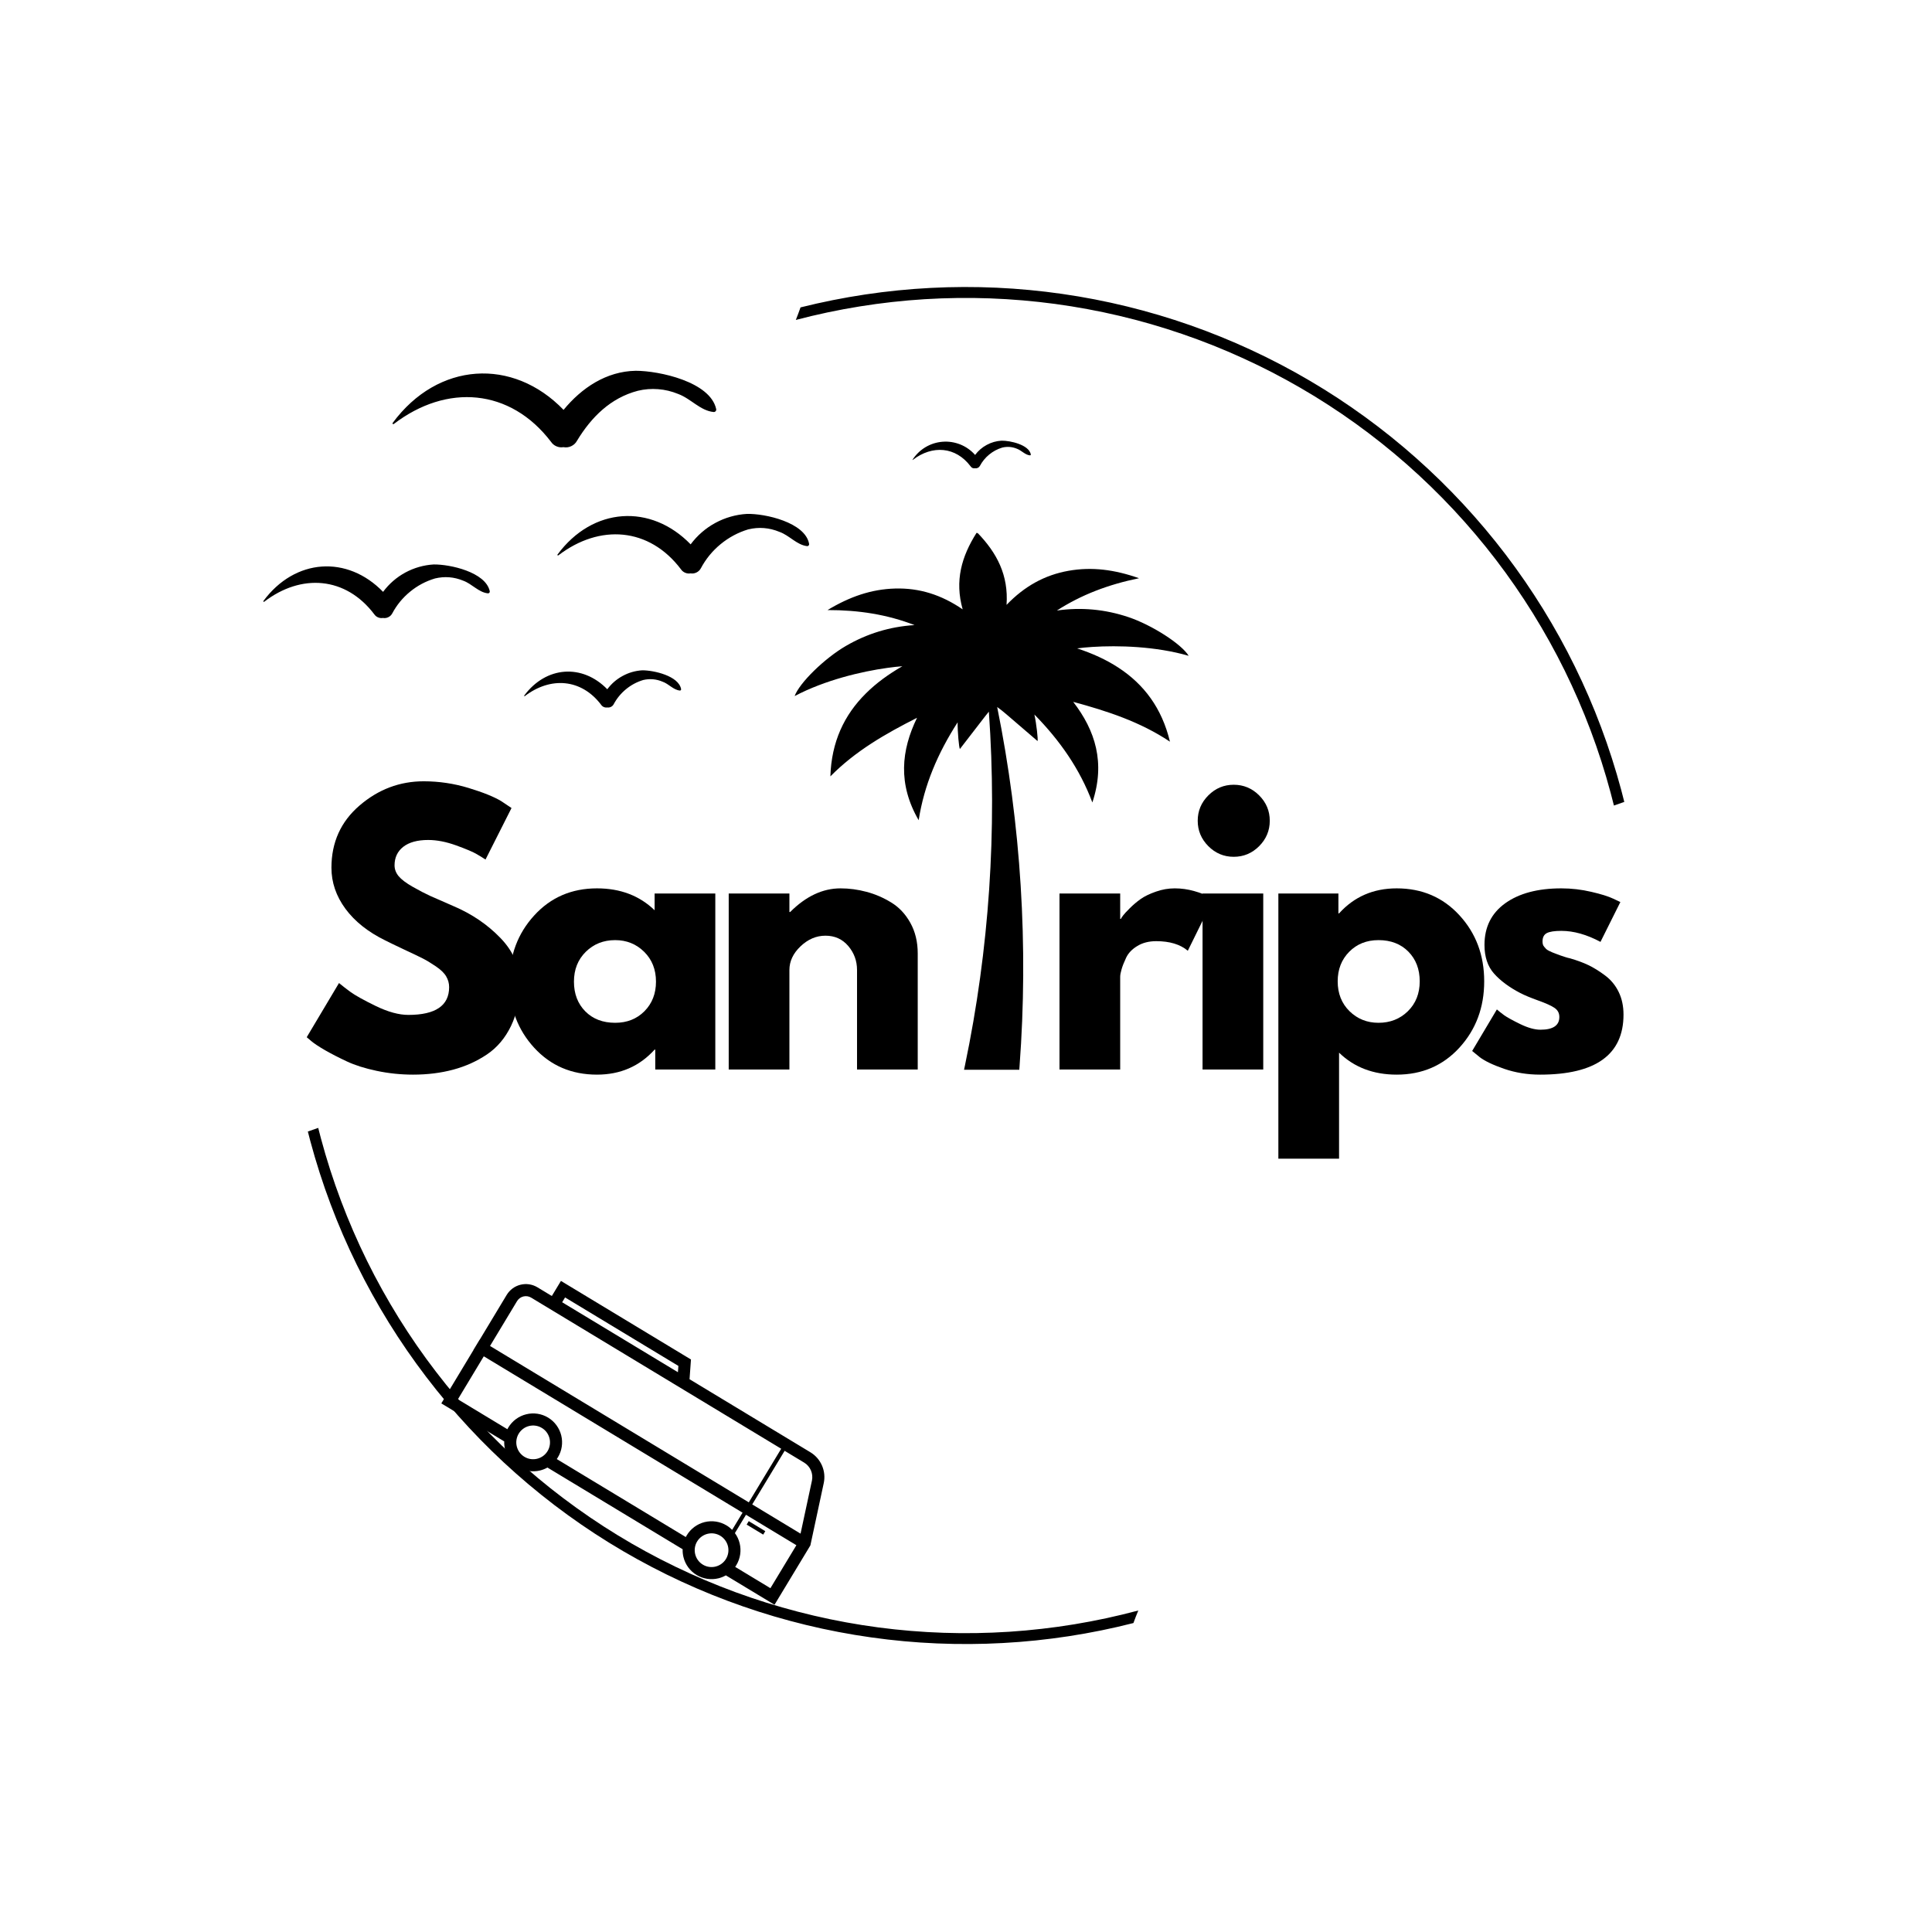 <svg xmlns="http://www.w3.org/2000/svg" xmlns:xlink="http://www.w3.org/1999/xlink" width="500" zoomAndPan="magnify" viewBox="0 0 375 375" height="500" preserveAspectRatio="xMidYMid meet" version="1.0"><defs><g/><clipPath id="4022a42558"><path d="M 59.754 55 L 315.504 55 L 315.504 320 L 59.754 320 Z M 59.754 55 " clip-rule="nonzero"/></clipPath><clipPath id="8789c4390c"><path d="M 154.23 103.395 L 230.73 103.395 L 230.73 207.645 L 154.23 207.645 Z M 154.23 103.395 " clip-rule="nonzero"/></clipPath><clipPath id="c6048c0620"><path d="M 51.102 109 L 96 109 L 96 120 L 51.102 120 Z M 51.102 109 " clip-rule="nonzero"/></clipPath><clipPath id="668a093f2b"><path d="M 101 130 L 133 130 L 133 137.52 L 101 137.52 Z M 101 130 " clip-rule="nonzero"/></clipPath><clipPath id="fe35d6df14"><path d="M 177 85 L 200.352 85 L 200.352 91 L 177 91 Z M 177 85 " clip-rule="nonzero"/></clipPath><clipPath id="6e004aa5ca"><path d="M 85 248 L 161 248 L 161 312 L 85 312 Z M 85 248 " clip-rule="nonzero"/></clipPath><clipPath id="4020278158"><path d="M 102.246 244.617 L 167.078 283.797 L 148.848 313.965 L 84.016 274.785 Z M 102.246 244.617 " clip-rule="nonzero"/></clipPath><clipPath id="ce2d0c6a07"><path d="M 167.121 283.82 L 102.289 244.641 L 84.055 274.809 L 148.887 313.988 Z M 167.121 283.82 " clip-rule="nonzero"/></clipPath><clipPath id="3faa05986c"><path d="M 167.121 283.82 L 102.289 244.641 L 84.055 274.809 L 148.887 313.988 Z M 167.121 283.82 " clip-rule="nonzero"/></clipPath></defs><g clip-path="url(#4022a42558)"><path fill="#000000" d="M 155.379 59.664 C 157.449 59.148 159.531 58.68 161.621 58.262 C 163.715 57.844 165.816 57.477 167.926 57.16 C 170.035 56.844 172.152 56.578 174.277 56.367 C 176.398 56.152 178.527 55.992 180.656 55.883 C 182.789 55.773 184.922 55.715 187.055 55.707 C 189.188 55.703 191.32 55.746 193.453 55.844 C 195.582 55.941 197.711 56.09 199.836 56.293 C 201.961 56.492 204.078 56.746 206.191 57.051 C 208.301 57.352 210.406 57.707 212.5 58.113 C 214.594 58.52 216.68 58.977 218.75 59.484 C 220.824 59.992 222.883 60.551 224.93 61.156 C 226.973 61.762 229.004 62.422 231.016 63.125 C 233.031 63.832 235.027 64.586 237.004 65.391 C 238.98 66.191 240.938 67.043 242.871 67.941 C 244.809 68.84 246.719 69.781 248.609 70.773 C 250.5 71.766 252.363 72.801 254.203 73.883 C 256.043 74.965 257.855 76.09 259.641 77.258 C 261.422 78.43 263.18 79.641 264.906 80.895 C 266.629 82.148 268.324 83.445 269.988 84.781 C 271.648 86.121 273.281 87.496 274.875 88.914 C 276.473 90.328 278.031 91.785 279.559 93.277 C 281.082 94.77 282.57 96.297 284.02 97.859 C 285.473 99.426 286.883 101.023 288.258 102.656 C 289.633 104.289 290.965 105.957 292.258 107.652 C 293.547 109.352 294.801 111.078 296.008 112.836 C 297.215 114.598 298.379 116.383 299.504 118.199 C 300.625 120.012 301.699 121.855 302.734 123.723 C 303.766 125.59 304.75 127.48 305.691 129.398 C 306.633 131.312 307.523 133.25 308.371 135.207 C 309.219 137.168 310.016 139.145 310.766 141.145 C 311.516 143.141 312.215 145.156 312.867 147.188 C 313.52 149.219 314.121 151.266 314.676 153.324 C 314.879 154.086 315.078 154.863 315.273 155.652 L 313.262 156.355 C 313.055 155.527 312.844 154.699 312.621 153.871 C 312.074 151.832 311.477 149.801 310.832 147.789 C 310.184 145.773 309.488 143.777 308.746 141.801 C 308 139.82 307.207 137.859 306.367 135.918 C 305.527 133.977 304.641 132.059 303.707 130.16 C 302.773 128.266 301.793 126.391 300.766 124.543 C 299.738 122.691 298.668 120.871 297.555 119.074 C 296.438 117.277 295.281 115.508 294.078 113.766 C 292.879 112.027 291.633 110.316 290.348 108.637 C 289.062 106.957 287.738 105.312 286.371 103.699 C 285.004 102.082 283.598 100.504 282.156 98.957 C 280.711 97.414 279.23 95.902 277.715 94.43 C 276.195 92.957 274.645 91.523 273.059 90.125 C 271.469 88.727 269.848 87.371 268.195 86.055 C 266.539 84.734 264.855 83.461 263.137 82.223 C 261.422 80.988 259.676 79.797 257.902 78.648 C 256.125 77.496 254.324 76.391 252.496 75.332 C 250.664 74.27 248.812 73.254 246.934 72.281 C 245.055 71.312 243.152 70.387 241.227 69.512 C 239.305 68.633 237.359 67.805 235.395 67.02 C 233.43 66.238 231.445 65.504 229.445 64.82 C 227.445 64.133 225.43 63.5 223.398 62.91 C 221.367 62.324 219.32 61.789 217.262 61.301 C 215.203 60.816 213.137 60.379 211.055 59.996 C 208.977 59.609 206.891 59.277 204.793 58.992 C 202.695 58.711 200.598 58.48 198.488 58.301 C 196.383 58.121 194.27 57.992 192.156 57.914 C 190.043 57.836 187.93 57.812 185.816 57.84 C 183.699 57.867 181.59 57.945 179.477 58.074 C 177.367 58.207 175.262 58.387 173.16 58.621 C 171.059 58.855 168.961 59.141 166.875 59.477 C 164.785 59.812 162.707 60.199 160.637 60.637 C 158.57 61.074 156.512 61.562 154.469 62.102 C 154.785 61.297 155.094 60.492 155.379 59.672 Z M 61.766 218.922 C 61.938 219.598 62.109 220.273 62.289 220.949 C 62.84 223 63.438 225.031 64.086 227.051 C 64.734 229.07 65.434 231.07 66.18 233.055 C 66.926 235.039 67.723 237.004 68.566 238.949 C 69.406 240.895 70.297 242.816 71.234 244.719 C 72.172 246.621 73.156 248.496 74.188 250.352 C 75.219 252.203 76.293 254.031 77.41 255.832 C 78.531 257.633 79.691 259.402 80.898 261.148 C 82.105 262.891 83.355 264.605 84.645 266.285 C 85.934 267.969 87.266 269.617 88.637 271.234 C 90.008 272.852 91.418 274.434 92.867 275.98 C 94.316 277.527 95.805 279.039 97.328 280.516 C 98.852 281.988 100.41 283.426 102.004 284.824 C 103.598 286.223 105.223 287.578 106.883 288.898 C 108.543 290.215 110.234 291.492 111.961 292.727 C 113.684 293.965 115.434 295.156 117.215 296.305 C 118.996 297.453 120.805 298.559 122.641 299.621 C 124.477 300.68 126.34 301.695 128.223 302.664 C 130.109 303.633 132.02 304.555 133.949 305.43 C 135.879 306.309 137.832 307.133 139.805 307.914 C 141.773 308.695 143.766 309.426 145.77 310.105 C 147.777 310.789 149.801 311.422 151.84 312.004 C 153.879 312.586 155.93 313.121 157.996 313.602 C 160.059 314.082 162.133 314.516 164.219 314.895 C 166.305 315.277 168.398 315.605 170.5 315.883 C 172.602 316.16 174.711 316.387 176.824 316.559 C 178.938 316.734 181.051 316.855 183.172 316.926 C 185.289 316.996 187.41 317.016 189.531 316.98 C 191.648 316.945 193.766 316.859 195.883 316.723 C 198 316.586 200.109 316.395 202.215 316.152 C 204.324 315.914 206.422 315.621 208.512 315.277 C 210.605 314.93 212.688 314.535 214.762 314.09 C 216.832 313.641 218.895 313.145 220.941 312.598 C 220.609 313.402 220.293 314.211 219.996 315.031 C 217.922 315.559 215.84 316.039 213.742 316.465 C 211.648 316.891 209.543 317.266 207.43 317.59 C 205.312 317.914 203.191 318.184 201.066 318.406 C 198.938 318.625 196.809 318.797 194.672 318.91 C 192.535 319.027 190.398 319.094 188.262 319.105 C 186.121 319.117 183.984 319.078 181.848 318.988 C 179.711 318.898 177.578 318.754 175.449 318.559 C 173.32 318.363 171.195 318.117 169.078 317.816 C 166.961 317.52 164.852 317.168 162.75 316.766 C 160.648 316.367 158.559 315.914 156.48 315.41 C 154.402 314.906 152.336 314.352 150.285 313.75 C 148.234 313.145 146.199 312.492 144.18 311.789 C 142.16 311.086 140.156 310.336 138.176 309.535 C 136.191 308.734 134.23 307.887 132.285 306.988 C 130.344 306.094 128.426 305.152 126.531 304.16 C 124.633 303.172 122.762 302.137 120.918 301.059 C 119.07 299.977 117.254 298.852 115.465 297.684 C 113.672 296.512 111.91 295.301 110.18 294.047 C 108.449 292.793 106.746 291.496 105.078 290.156 C 103.41 288.82 101.773 287.441 100.172 286.023 C 98.57 284.609 97.004 283.152 95.477 281.66 C 93.945 280.164 92.449 278.637 90.996 277.07 C 89.539 275.504 88.121 273.902 86.742 272.266 C 85.363 270.633 84.027 268.965 82.73 267.262 C 81.434 265.562 80.18 263.832 78.965 262.07 C 77.754 260.309 76.586 258.52 75.457 256.699 C 74.332 254.883 73.254 253.035 72.219 251.164 C 71.18 249.293 70.191 247.398 69.25 245.48 C 68.305 243.559 67.41 241.617 66.559 239.656 C 65.711 237.691 64.91 235.711 64.16 233.707 C 63.406 231.707 62.703 229.688 62.051 227.652 C 61.395 225.613 60.793 223.562 60.238 221.5 C 60.074 220.875 59.914 220.25 59.754 219.629 Z M 61.766 218.922 " fill-opacity="1" fill-rule="evenodd"/></g><g clip-path="url(#8789c4390c)"><path fill="#000000" d="M 230.723 127.293 C 229.301 124.977 223.547 121.297 219.023 119.781 C 214.504 118.266 209.891 117.828 205.137 118.504 C 209.918 115.43 215.105 113.461 221.082 112.234 C 216.359 110.562 211.953 109.984 207.402 110.789 C 202.789 111.609 198.863 113.77 195.371 117.406 C 195.773 111.66 193.52 107.332 189.703 103.395 C 189.684 103.441 189.668 103.492 189.648 103.539 C 189.617 103.496 189.59 103.449 189.559 103.406 C 186.621 108.039 185.289 112.73 186.852 118.277 C 182.691 115.422 178.414 114.102 173.73 114.234 C 169.109 114.363 164.91 115.824 160.625 118.414 C 166.727 118.406 172.203 119.281 177.512 121.328 C 172.719 121.629 168.289 122.988 164.168 125.387 C 160.047 127.785 155.16 132.551 154.238 135.109 C 160.129 131.996 167.254 130.328 172.211 129.641 C 173.309 129.484 174.301 129.379 175.148 129.316 C 172.434 130.871 170.055 132.613 168.066 134.594 C 163.848 138.777 161.383 144.012 161.176 150.695 C 166.043 145.75 171.895 142.41 177.996 139.324 C 174.922 145.645 174.246 152.184 178.312 159.203 C 179.379 152.352 182.039 146.168 185.875 140.203 C 185.848 142.008 186.148 145.281 186.324 145.371 C 187.949 143.266 189.574 141.16 191.234 139.008 C 191.465 138.711 191.699 138.418 191.938 138.133 C 193.562 161.156 192.008 184.223 187.312 206.727 L 187.121 207.637 L 197.844 207.637 L 197.895 206.938 C 199.641 183.551 198.176 160.105 193.551 137.227 C 194.145 137.66 194.723 138.113 195.281 138.594 C 197.344 140.367 199.363 142.098 201.379 143.832 C 201.531 143.707 201.168 140.445 200.773 138.68 C 200.773 138.684 200.777 138.684 200.777 138.688 C 205.742 143.75 209.598 149.266 212.027 155.758 C 214.59 148.059 212.602 141.793 208.309 136.23 C 214.91 138.016 221.316 140.102 227.086 143.957 C 225.527 137.457 222.055 132.832 217.078 129.586 C 214.727 128.047 212.043 126.824 209.07 125.852 C 209.914 125.738 210.906 125.641 212.012 125.57 C 217.004 125.246 224.32 125.434 230.723 127.293 " fill-opacity="1" fill-rule="nonzero"/></g><g fill="#000000" fill-opacity="1"><g transform="translate(58.004, 207.586)"><g><path d="M 24.234 -55.938 C 27.211 -55.938 30.117 -55.504 32.953 -54.641 C 35.797 -53.773 37.91 -52.922 39.297 -52.078 L 41.281 -50.75 L 36.234 -40.75 C 35.828 -41.02 35.27 -41.363 34.562 -41.781 C 33.852 -42.207 32.52 -42.773 30.562 -43.484 C 28.613 -44.191 26.797 -44.547 25.109 -44.547 C 23.016 -44.547 21.398 -44.102 20.266 -43.219 C 19.141 -42.332 18.578 -41.133 18.578 -39.625 C 18.578 -38.863 18.844 -38.16 19.375 -37.516 C 19.906 -36.879 20.816 -36.191 22.109 -35.453 C 23.398 -34.723 24.531 -34.133 25.5 -33.688 C 26.477 -33.25 27.988 -32.586 30.031 -31.703 C 33.582 -30.191 36.613 -28.133 39.125 -25.531 C 41.633 -22.938 42.891 -20 42.891 -16.719 C 42.891 -13.562 42.32 -10.805 41.188 -8.453 C 40.051 -6.098 38.492 -4.254 36.516 -2.922 C 34.547 -1.598 32.363 -0.613 29.969 0.031 C 27.57 0.676 24.973 1 22.172 1 C 19.773 1 17.422 0.754 15.109 0.266 C 12.805 -0.223 10.879 -0.832 9.328 -1.562 C 7.773 -2.289 6.375 -3.008 5.125 -3.719 C 3.883 -4.438 2.973 -5.039 2.391 -5.531 L 1.531 -6.266 L 7.797 -16.781 C 8.328 -16.332 9.055 -15.766 9.984 -15.078 C 10.922 -14.391 12.578 -13.469 14.953 -12.312 C 17.328 -11.164 19.426 -10.594 21.25 -10.594 C 26.531 -10.594 29.172 -12.391 29.172 -15.984 C 29.172 -16.734 28.977 -17.43 28.594 -18.078 C 28.219 -18.723 27.551 -19.367 26.594 -20.016 C 25.645 -20.66 24.801 -21.172 24.062 -21.547 C 23.332 -21.922 22.133 -22.492 20.469 -23.266 C 18.812 -24.047 17.582 -24.641 16.781 -25.047 C 13.445 -26.68 10.867 -28.727 9.047 -31.188 C 7.234 -33.656 6.328 -36.312 6.328 -39.156 C 6.328 -44.082 8.145 -48.109 11.781 -51.234 C 15.426 -54.367 19.578 -55.938 24.234 -55.938 Z M 24.234 -55.938 "/></g></g></g><g fill="#000000" fill-opacity="1"><g transform="translate(97.357, 207.586)"><g><path d="M 6.328 -4.219 C 3.129 -7.707 1.531 -11.984 1.531 -17.047 C 1.531 -22.109 3.129 -26.391 6.328 -29.891 C 9.523 -33.398 13.586 -35.156 18.516 -35.156 C 23.047 -35.156 26.773 -33.738 29.703 -30.906 L 29.703 -34.156 L 41.484 -34.156 L 41.484 0 L 29.828 0 L 29.828 -3.859 L 29.703 -3.859 C 26.773 -0.617 23.047 1 18.516 1 C 13.586 1 9.523 -0.738 6.328 -4.219 Z M 16.344 -22.844 C 14.812 -21.332 14.047 -19.398 14.047 -17.047 C 14.047 -14.691 14.781 -12.77 16.25 -11.281 C 17.719 -9.801 19.648 -9.062 22.047 -9.062 C 24.348 -9.062 26.242 -9.812 27.734 -11.312 C 29.223 -12.82 29.969 -14.734 29.969 -17.047 C 29.969 -19.398 29.203 -21.332 27.672 -22.844 C 26.141 -24.352 24.266 -25.109 22.047 -25.109 C 19.773 -25.109 17.875 -24.352 16.344 -22.844 Z M 16.344 -22.844 "/></g></g></g><g fill="#000000" fill-opacity="1"><g transform="translate(137.443, 207.586)"><g><path d="M 4 0 L 4 -34.156 L 15.781 -34.156 L 15.781 -30.562 L 15.922 -30.562 C 18.984 -33.625 22.242 -35.156 25.703 -35.156 C 27.391 -35.156 29.066 -34.93 30.734 -34.484 C 32.398 -34.047 34 -33.359 35.531 -32.422 C 37.062 -31.492 38.301 -30.176 39.25 -28.469 C 40.207 -26.758 40.688 -24.773 40.688 -22.516 L 40.688 0 L 28.906 0 L 28.906 -19.312 C 28.906 -21.082 28.336 -22.633 27.203 -23.969 C 26.066 -25.301 24.594 -25.969 22.781 -25.969 C 21 -25.969 19.383 -25.281 17.938 -23.906 C 16.5 -22.531 15.781 -21 15.781 -19.312 L 15.781 0 Z M 4 0 "/></g></g></g><g fill="#000000" fill-opacity="1"><g transform="translate(176.075, 207.586)"><g/></g></g><g fill="#000000" fill-opacity="1"><g transform="translate(188.859, 207.586)"><g/></g></g><g fill="#000000" fill-opacity="1"><g transform="translate(201.647, 207.586)"><g><path d="M 4 0 L 4 -34.156 L 15.781 -34.156 L 15.781 -29.234 L 15.922 -29.234 C 16.004 -29.41 16.145 -29.629 16.344 -29.891 C 16.539 -30.16 16.973 -30.629 17.641 -31.297 C 18.305 -31.961 19.016 -32.562 19.766 -33.094 C 20.523 -33.625 21.504 -34.098 22.703 -34.516 C 23.898 -34.941 25.125 -35.156 26.375 -35.156 C 27.656 -35.156 28.914 -34.977 30.156 -34.625 C 31.406 -34.27 32.316 -33.914 32.891 -33.562 L 33.828 -33.031 L 28.906 -23.047 C 27.438 -24.285 25.395 -24.906 22.781 -24.906 C 21.352 -24.906 20.129 -24.594 19.109 -23.969 C 18.086 -23.352 17.363 -22.598 16.938 -21.703 C 16.52 -20.816 16.223 -20.062 16.047 -19.438 C 15.867 -18.82 15.781 -18.336 15.781 -17.984 L 15.781 0 Z M 4 0 "/></g></g></g><g fill="#000000" fill-opacity="1"><g transform="translate(229.414, 207.586)"><g><path d="M 5.125 -53.203 C 6.5 -54.578 8.141 -55.266 10.047 -55.266 C 11.961 -55.266 13.609 -54.578 14.984 -53.203 C 16.359 -51.828 17.047 -50.188 17.047 -48.281 C 17.047 -46.375 16.359 -44.727 14.984 -43.344 C 13.609 -41.969 11.961 -41.281 10.047 -41.281 C 8.141 -41.281 6.5 -41.969 5.125 -43.344 C 3.75 -44.727 3.062 -46.375 3.062 -48.281 C 3.062 -50.188 3.75 -51.828 5.125 -53.203 Z M 4 -34.156 L 4 0 L 15.781 0 L 15.781 -34.156 Z M 4 -34.156 "/></g></g></g><g fill="#000000" fill-opacity="1"><g transform="translate(244.129, 207.586)"><g><path d="M 39.156 -29.922 C 42.352 -26.441 43.953 -22.172 43.953 -17.109 C 43.953 -12.047 42.352 -7.758 39.156 -4.25 C 35.957 -0.75 31.895 1 26.969 1 C 22.438 1 18.707 -0.422 15.781 -3.266 L 15.781 17.312 L 4 17.312 L 4 -34.156 L 15.656 -34.156 L 15.656 -30.297 L 15.781 -30.297 C 18.707 -33.535 22.438 -35.156 26.969 -35.156 C 31.895 -35.156 35.957 -33.41 39.156 -29.922 Z M 29.141 -11.312 C 30.672 -12.82 31.438 -14.754 31.438 -17.109 C 31.438 -19.461 30.703 -21.383 29.234 -22.875 C 27.766 -24.363 25.832 -25.109 23.438 -25.109 C 21.133 -25.109 19.238 -24.352 17.75 -22.844 C 16.258 -21.332 15.516 -19.422 15.516 -17.109 C 15.516 -14.754 16.281 -12.82 17.812 -11.312 C 19.344 -9.812 21.219 -9.062 23.438 -9.062 C 25.707 -9.062 27.609 -9.812 29.141 -11.312 Z M 29.141 -11.312 "/></g></g></g><g fill="#000000" fill-opacity="1"><g transform="translate(284.215, 207.586)"><g><path d="M 18.844 -35.156 C 20.801 -35.156 22.734 -34.93 24.641 -34.484 C 26.547 -34.047 27.969 -33.602 28.906 -33.156 L 30.297 -32.5 L 26.438 -24.766 C 23.77 -26.191 21.238 -26.906 18.844 -26.906 C 17.508 -26.906 16.566 -26.758 16.016 -26.469 C 15.461 -26.176 15.188 -25.633 15.188 -24.844 C 15.188 -24.664 15.207 -24.488 15.25 -24.312 C 15.289 -24.133 15.379 -23.969 15.516 -23.812 C 15.648 -23.656 15.77 -23.52 15.875 -23.406 C 15.988 -23.289 16.176 -23.164 16.438 -23.031 C 16.707 -22.906 16.922 -22.805 17.078 -22.734 C 17.234 -22.672 17.488 -22.57 17.844 -22.438 C 18.195 -22.312 18.461 -22.211 18.641 -22.141 C 18.816 -22.078 19.113 -21.977 19.531 -21.844 C 19.957 -21.707 20.285 -21.617 20.516 -21.578 C 21.891 -21.18 23.086 -20.738 24.109 -20.25 C 25.129 -19.758 26.203 -19.094 27.328 -18.25 C 28.461 -17.406 29.344 -16.336 29.969 -15.047 C 30.594 -13.766 30.906 -12.301 30.906 -10.656 C 30.906 -2.883 25.508 1 14.719 1 C 12.27 1 9.945 0.625 7.75 -0.125 C 5.562 -0.883 3.977 -1.641 3 -2.391 L 1.531 -3.594 L 6.328 -11.656 C 6.68 -11.344 7.145 -10.973 7.719 -10.547 C 8.301 -10.129 9.348 -9.551 10.859 -8.812 C 12.367 -8.082 13.676 -7.719 14.781 -7.719 C 17.227 -7.719 18.453 -8.539 18.453 -10.188 C 18.453 -10.945 18.141 -11.535 17.516 -11.953 C 16.891 -12.379 15.832 -12.859 14.344 -13.391 C 12.863 -13.922 11.703 -14.406 10.859 -14.844 C 8.723 -15.957 7.031 -17.211 5.781 -18.609 C 4.539 -20.004 3.922 -21.859 3.922 -24.172 C 3.922 -27.641 5.266 -30.336 7.953 -32.266 C 10.641 -34.191 14.27 -35.156 18.844 -35.156 Z M 18.844 -35.156 "/></g></g></g><path fill="#000000" d="M 76.434 82.297 C 86.73 74.422 99.035 75.375 106.953 85.758 C 107.219 86.152 107.566 86.441 108.004 86.629 C 108.441 86.816 108.891 86.871 109.359 86.793 C 109.891 86.895 110.402 86.828 110.887 86.598 C 111.375 86.363 111.75 86.012 112.004 85.535 C 114.773 80.969 118.512 77.23 123.812 75.848 C 125.109 75.535 126.426 75.434 127.754 75.539 C 129.086 75.641 130.371 75.949 131.605 76.457 C 134.082 77.355 135.91 79.723 138.523 79.973 C 138.598 79.977 138.672 79.961 138.738 79.934 C 138.809 79.902 138.867 79.859 138.914 79.801 C 138.961 79.746 138.992 79.68 139.012 79.605 C 139.027 79.535 139.027 79.461 139.008 79.391 C 137.848 74.09 127.922 71.969 123.395 71.969 C 117.68 72.066 112.891 75.293 109.387 79.555 C 99.547 69.355 84.984 70.199 76.211 82.102 C 76.102 82.242 76.309 82.379 76.434 82.297 Z M 76.434 82.297 " fill-opacity="1" fill-rule="nonzero"/><path fill="#000000" d="M 144.961 99.75 C 143.891 99.812 142.84 99.992 141.809 100.289 C 140.781 100.582 139.793 100.984 138.852 101.496 C 137.91 102.004 137.035 102.613 136.223 103.316 C 135.414 104.016 134.691 104.801 134.055 105.66 C 126.344 97.715 115.051 98.379 108.211 107.641 C 108.129 107.75 108.281 107.859 108.379 107.793 C 116.406 101.66 126 102.352 132.156 110.477 C 132.363 110.789 132.637 111.016 132.977 111.164 C 133.32 111.312 133.672 111.355 134.039 111.293 C 134.441 111.355 134.828 111.297 135.191 111.117 C 135.555 110.938 135.836 110.668 136.031 110.312 C 137 108.492 138.281 106.926 139.875 105.617 C 141.469 104.309 143.25 103.352 145.223 102.754 C 147.301 102.254 149.328 102.418 151.301 103.238 C 153.238 103.93 154.648 105.77 156.672 106.008 C 156.793 106.008 156.891 105.965 156.969 105.871 C 157.047 105.773 157.07 105.668 157.043 105.551 C 156.297 101.398 148.492 99.652 144.961 99.75 Z M 144.961 99.75 " fill-opacity="1" fill-rule="nonzero"/><g clip-path="url(#c6048c0620)"><path fill="#000000" d="M 84.156 109.562 C 83.195 109.621 82.25 109.781 81.324 110.047 C 80.398 110.312 79.512 110.676 78.664 111.133 C 77.82 111.594 77.031 112.137 76.305 112.77 C 75.578 113.402 74.93 114.105 74.355 114.879 C 67.434 107.738 57.277 108.332 51.117 116.664 C 51.117 116.762 51.117 116.859 51.27 116.805 C 58.492 111.266 67.102 111.918 72.641 119.227 C 72.828 119.5 73.074 119.703 73.379 119.832 C 73.684 119.961 74 120 74.328 119.945 C 74.691 120.008 75.035 119.957 75.367 119.797 C 75.699 119.637 75.953 119.395 76.129 119.074 C 77.004 117.43 78.16 116.023 79.602 114.844 C 81.039 113.664 82.648 112.809 84.434 112.277 C 86.301 111.832 88.125 111.973 89.898 112.707 C 91.629 113.328 92.902 114.988 94.715 115.168 C 94.828 115.172 94.918 115.129 94.988 115.047 C 95.059 114.961 95.086 114.863 95.062 114.754 C 94.273 111.043 87.324 109.508 84.156 109.562 Z M 84.156 109.562 " fill-opacity="1" fill-rule="nonzero"/></g><g clip-path="url(#668a093f2b)"><path fill="#000000" d="M 124.684 130.105 C 123.332 130.184 122.059 130.547 120.871 131.191 C 119.68 131.832 118.68 132.699 117.875 133.785 C 113.055 128.832 106.012 129.246 101.734 135.031 C 101.734 135.031 101.734 135.172 101.844 135.129 C 106.855 131.293 112.836 131.723 116.684 136.805 C 116.812 136.996 116.984 137.137 117.195 137.23 C 117.41 137.32 117.629 137.352 117.859 137.316 C 118.109 137.355 118.348 137.316 118.578 137.207 C 118.805 137.094 118.98 136.93 119.105 136.707 C 119.711 135.57 120.512 134.594 121.508 133.773 C 122.5 132.957 123.617 132.359 124.848 131.988 C 126.141 131.691 127.395 131.801 128.613 132.32 C 129.82 132.75 130.703 133.91 131.965 134.035 C 132.043 134.039 132.105 134.008 132.152 133.949 C 132.203 133.887 132.219 133.82 132.199 133.746 C 131.715 131.172 126.883 130.105 124.684 130.105 Z M 124.684 130.105 " fill-opacity="1" fill-rule="nonzero"/></g><g clip-path="url(#fe35d6df14)"><path fill="#000000" d="M 194.402 85.535 C 193.383 85.594 192.426 85.867 191.527 86.352 C 190.633 86.836 189.879 87.484 189.266 88.305 C 189.074 88.082 188.867 87.875 188.648 87.676 C 188.43 87.48 188.199 87.297 187.957 87.125 C 187.719 86.953 187.469 86.797 187.211 86.656 C 186.953 86.516 186.688 86.391 186.414 86.277 C 186.141 86.168 185.863 86.074 185.578 85.996 C 185.293 85.918 185.008 85.855 184.715 85.809 C 184.426 85.766 184.133 85.734 183.84 85.723 C 183.543 85.715 183.25 85.719 182.957 85.742 C 182.664 85.766 182.371 85.805 182.082 85.859 C 181.793 85.918 181.508 85.988 181.227 86.078 C 180.945 86.168 180.672 86.273 180.402 86.395 C 180.137 86.516 179.875 86.652 179.621 86.805 C 179.371 86.957 179.125 87.121 178.895 87.301 C 178.66 87.48 178.438 87.672 178.227 87.879 C 178.016 88.086 177.816 88.301 177.633 88.531 C 177.445 88.758 177.273 88.996 177.113 89.246 C 177.113 89.246 177.113 89.34 177.199 89.246 C 180.977 86.352 185.504 86.684 188.383 90.504 C 188.59 90.816 188.883 90.945 189.254 90.891 C 189.441 90.922 189.625 90.895 189.797 90.812 C 189.969 90.727 190.102 90.602 190.195 90.434 C 190.652 89.578 191.254 88.84 192.008 88.223 C 192.758 87.609 193.598 87.16 194.527 86.879 C 195.5 86.641 196.453 86.715 197.379 87.098 C 198.293 87.43 198.957 88.289 199.91 88.387 C 199.965 88.387 200.012 88.367 200.047 88.324 C 200.082 88.281 200.09 88.234 200.078 88.18 C 199.691 86.309 196.051 85.508 194.402 85.535 Z M 194.402 85.535 " fill-opacity="1" fill-rule="nonzero"/></g><g clip-path="url(#6e004aa5ca)"><g clip-path="url(#4020278158)"><g clip-path="url(#ce2d0c6a07)"><g clip-path="url(#3faa05986c)"><path fill="#000000" d="M 107.109 251.555 L 104.312 249.863 C 103.328 249.27 102.145 249.09 101.027 249.367 C 99.91 249.641 98.949 250.352 98.352 251.336 L 93.109 260.039 L 93.094 260.031 L 91.883 262.035 L 91.898 262.047 L 85.66 272.398 L 97.871 279.777 C 97.852 280.289 97.906 280.805 98.031 281.312 C 98.387 282.758 99.301 284.004 100.578 284.773 C 101.852 285.543 103.379 285.773 104.824 285.418 C 105.332 285.293 105.812 285.102 106.258 284.848 L 132.5 300.707 C 132.484 301.219 132.535 301.734 132.66 302.238 C 133.016 303.684 133.934 304.934 135.207 305.703 C 136.48 306.473 138.012 306.703 139.457 306.348 C 139.961 306.223 140.441 306.027 140.887 305.777 L 150.332 311.484 L 157.293 299.965 L 159.887 287.875 C 160.133 286.734 160.016 285.539 159.551 284.469 C 159.09 283.395 158.301 282.488 157.301 281.887 L 133.84 267.707 L 134.117 263.859 L 108.887 248.613 Z M 140.914 302.586 C 141.363 301.84 141.5 300.949 141.293 300.105 C 141.082 299.266 140.551 298.539 139.809 298.09 C 139.062 297.641 138.172 297.504 137.332 297.715 C 136.488 297.922 135.762 298.457 135.312 299.199 C 134.863 299.941 134.73 300.832 134.938 301.676 C 135.145 302.52 135.676 303.246 136.422 303.695 C 137.16 304.145 138.055 304.277 138.895 304.07 C 139.738 303.859 140.465 303.328 140.914 302.586 Z M 106.285 281.656 C 106.734 280.914 106.867 280.023 106.66 279.18 C 106.453 278.336 105.918 277.609 105.176 277.164 C 104.434 276.715 103.543 276.578 102.699 276.785 C 101.855 276.992 101.133 277.527 100.684 278.27 C 100.234 279.016 100.098 279.906 100.305 280.746 C 100.512 281.59 101.047 282.316 101.789 282.766 C 102.531 283.215 103.422 283.352 104.266 283.141 C 105.109 282.934 105.836 282.398 106.285 281.656 Z M 93.902 263.258 L 88.875 271.605 L 98.48 277.41 C 98.543 277.289 98.609 277.176 98.676 277.059 C 99.449 275.785 100.691 274.867 102.141 274.512 C 103.586 274.152 105.113 274.383 106.391 275.156 C 107.664 275.926 108.578 277.172 108.938 278.617 C 109.293 280.062 109.059 281.594 108.289 282.867 C 108.219 282.984 108.148 283.094 108.07 283.203 L 133.113 298.34 C 133.176 298.219 133.238 298.102 133.309 297.988 C 134.078 296.715 135.324 295.797 136.77 295.438 C 138.219 295.082 139.746 295.312 141.02 296.082 C 141.422 296.324 141.789 296.617 142.113 296.945 L 144.129 293.609 Z M 149.539 308.266 L 154.578 299.926 L 144.797 294.016 L 142.645 297.574 C 143.074 298.156 143.391 298.828 143.566 299.547 C 143.922 300.992 143.691 302.52 142.918 303.797 C 142.852 303.91 142.777 304.023 142.699 304.133 Z M 148.543 297.195 L 145.332 295.254 L 144.926 295.922 L 148.141 297.867 Z M 95.113 261.25 L 145.34 291.605 L 151.629 281.199 L 103.098 251.871 C 102.648 251.598 102.102 251.516 101.59 251.641 C 101.074 251.77 100.633 252.094 100.359 252.547 Z M 152.297 281.602 L 146.008 292.008 L 155.387 297.676 L 157.598 287.387 C 157.738 286.719 157.668 286.023 157.398 285.398 C 157.129 284.77 156.668 284.242 156.086 283.891 Z M 109.113 252.766 L 131.586 266.348 L 131.676 265.125 L 109.68 251.832 L 109.113 252.766 " fill-opacity="1" fill-rule="evenodd"/></g></g></g></g></svg>